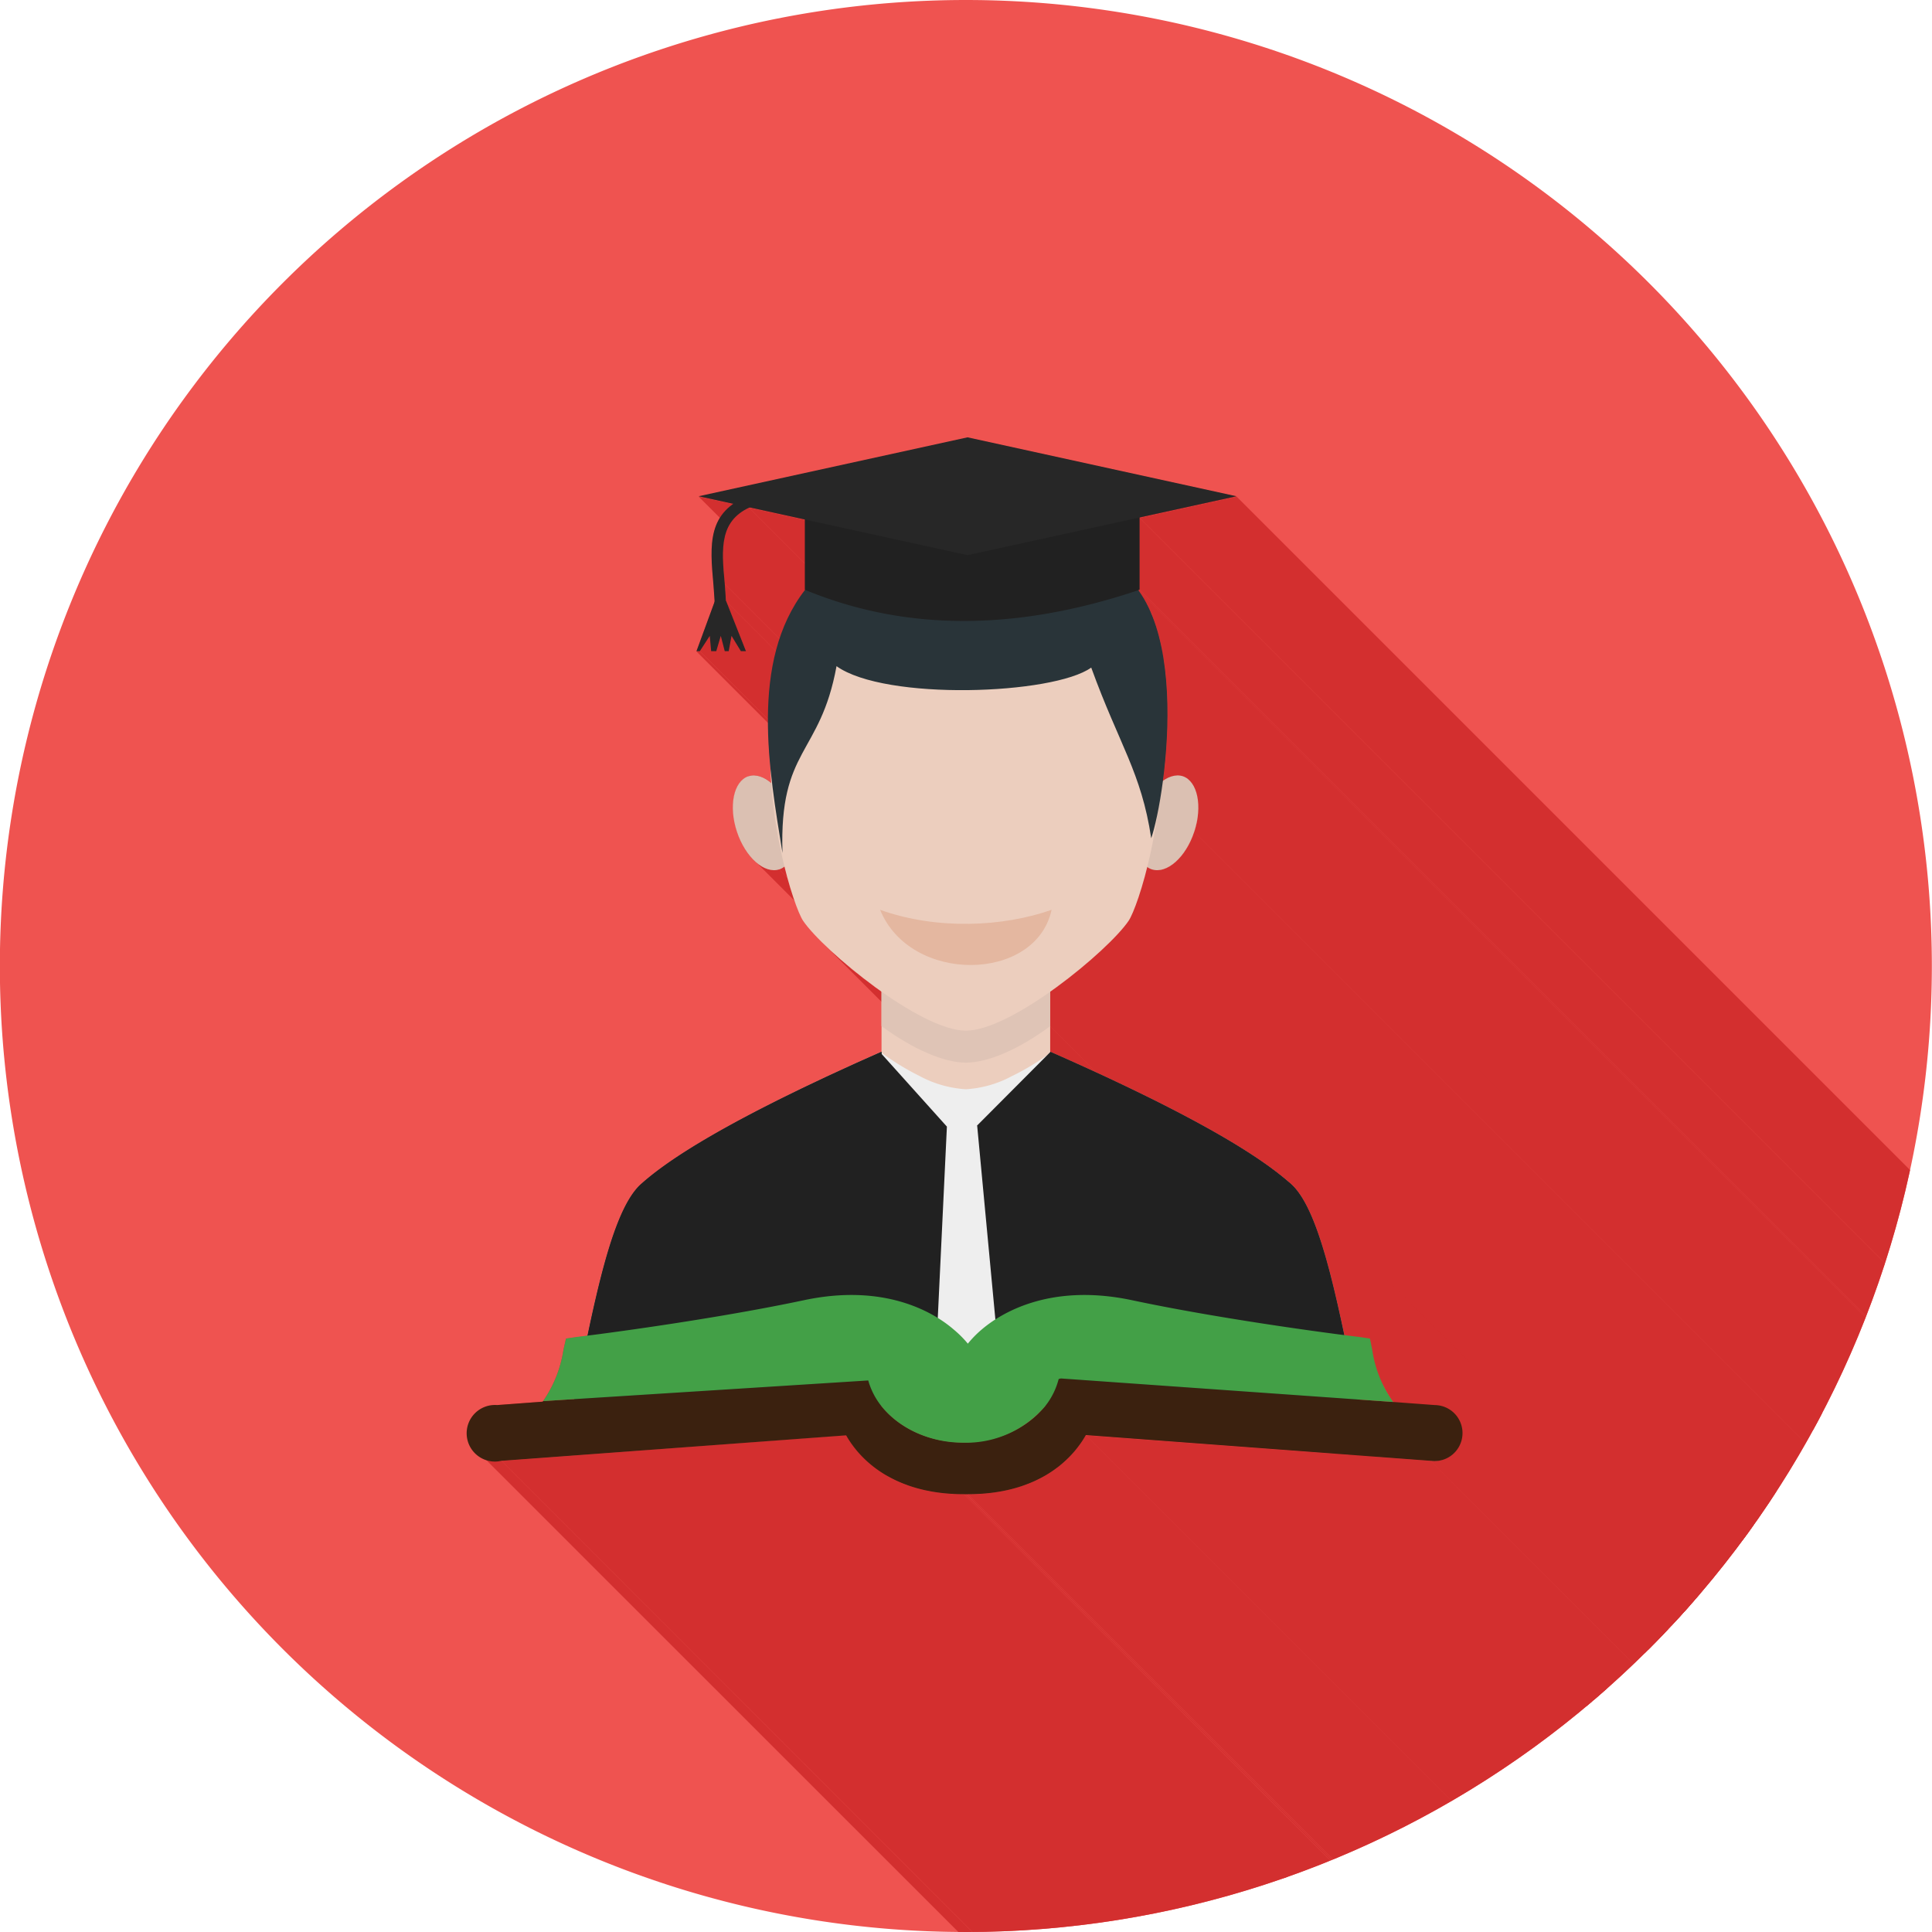 <svg xmlns="http://www.w3.org/2000/svg" xml:space="preserve" width="655.359" height="655.359" style="shape-rendering:geometricPrecision;text-rendering:geometricPrecision;image-rendering:optimizeQuality;fill-rule:evenodd;clip-rule:evenodd" viewBox="0 0 6.827 6.827"><defs><clipPath id="id0"><path d="M3.413 0a3.413 3.413 0 1 1 0 6.827 3.413 3.413 0 0 1 0-6.827z"/></clipPath><style>.fil5{fill:#212121}.fil13{fill:#272727}.fil9{fill:#757575}.fil1{fill:#d32f2f}.fil3{fill:#dbc0b2}.fil6{fill:#eccebe}.fil12{fill:#3b210f;fill-rule:nonzero}</style></defs><g id="Layer_x0020_1"><path d="M3.413 0a3.413 3.413 0 1 1 0 6.827 3.413 3.413 0 0 1 0-6.827z" style="fill:#ef5350"/><g style="clip-path:url(#id0)"><g id="_435556480"><path id="_4318598241" class="fil1" d="M6.346 5.849zM2.56 2.062z"/><path id="_431859776" class="fil1" d="m4.37 1.755 3.786 3.786-.343.075L4.027 1.83z"/><path id="_433401928" class="fil1" d="m4.027 1.83 3.786 3.786v.254L4.027 2.084z"/><path id="_433401856" class="fil1" d="M4.027 2.084 7.813 5.87h-.001l-.001.001h-.002L4.022 2.087h.001l.001-.001h.002z"/><path id="_433401952" class="fil1" d="M4.022 2.086 7.81 5.872l.01.015.01.017.01.017.009.018.008.018.007.02.007.019.006.02.006.02.005.022.005.021.004.022.003.022.003.022.003.023.002.023.002.023.001.023.001.023V6.374l-.002.023v.022l-.002.022-.002.022-.002.02-.002.022-.003.02-.002.02L4.11 2.759l.002-.02.002-.02.003-.021.002-.022.001-.021.002-.022.001-.022.001-.023v-.023l.001-.022v-.069l-.001-.024-.001-.023-.002-.022-.002-.023-.003-.023-.003-.022-.004-.022-.004-.022-.004-.022-.005-.02-.006-.021-.006-.02-.007-.02-.007-.02-.009-.018-.008-.017-.01-.017-.01-.017z"/><path id="_433401472" class="fil1" d="M4.205 2.76 7.99 6.546l.004.004.003.005.003.004.003.005.003.006.002.005.002.006.002.006.002.006.002.007.001.007.001.007v.007l.001.007v.039l-.002.008-.001.008-.002.009-.002.008-.002.008-.002.009-.003.008L4.22 2.94l.003-.008.002-.009.002-.008.002-.009.002-.008v-.008l.002-.008v-.008l.001-.008v-.03l-.001-.008-.001-.007-.002-.006-.001-.007-.002-.006-.002-.006-.002-.006-.002-.006-.003-.005-.003-.005-.003-.004-.003-.005z"/><path id="_433402336" class="fil1" d="M2.844 1.837 6.63 5.623l-.197-.043-3.786-3.786z"/><path id="_433402264" class="fil1" d="m4.07 3.072 3.787 3.786h-.002l-.002-.001-.002-.001-.003-.001-.002-.001-.002-.002h-.002l-.001-.002-3.787-3.786h.002l.002.002.002.001.002.001.002.001.002.001.003.001z"/><path id="_433402288" class="fil1" d="m2.59 1.781 3.786 3.787-.12-.027-3.787-3.786z"/><path id="_433402624" class="fil1" d="M2.56 2.062 6.346 5.85v.003l.001.004v.008l.001.003v.008l.001.004v.011l.001.004v.008l.001.004v.004L2.565 2.124v-.012l-.001-.004v-.012l-.001-.003v-.008l-.001-.004v-.007L2.56 2.07v-.004z"/><path id="_433402360" class="fil1" d="m2.508 2.247 3.787 3.786-.035.054-3.787-3.786z"/><path id="_433402456" class="fil1" d="m3.711 3.626 3.787 3.787v.09L3.71 3.717z"/><path id="_433401424" class="fil1" d="m2.547 2.247 3.787 3.786-.017.054-3.786-3.786z"/><path id="_433400968" class="fil1" d="m2.585 2.247 3.786 3.786-.009.054-3.786-3.786z"/><path id="_433401232" class="fil1" d="M2.565 2.124 6.352 5.91l.07.177-3.786-3.786z"/><path id="_433401400" class="fil1" d="m2.576 2.301 3.786 3.786h-.015L2.561 2.301z"/><path id="_433400704" class="fil1" d="m2.636 2.301 3.786 3.786h-.018L2.618 2.301z"/><path id="_433400896" class="fil1" d="m3.115 3.504 3.787 3.787-.012-.009-.011-.008-.012-.008-.011-.009-.011-.008-.012-.009-.01-.009-.011-.008-.011-.009-.01-.009-.011-.008-.01-.009-.01-.008-.01-.009-.01-.008-.009-.009-.009-.008-.009-.008-.008-.008-.008-.008L2.91 3.335l.008.008.009.008.009.009.009.008.01.008.009.009.01.008.01.009.01.009.01.008.01.009.011.009.011.008.011.009.011.008.012.009.01.008.012.009.012.008z"/><path id="_433400680" class="fil1" d="m3.837 5.071 3.786 3.786-.005.01-.006.009-.007.01-.006.009-.007.009-.008.01-.008.008-.008.01-.01.008-.009.01-.01.008-.01.009-.01.008-.012.008-.012.008-.013.008-.013.007-.013.007-.014.007-.015.006-.015.006-.016.006-.016.005-.017.004-.017.005-.018.003-.019.004-.02.002-.02.002-.02.002-.02.001h-.022L3.42 5.28h.022l.021-.001.02-.002.02-.002.02-.003.018-.003.018-.004.018-.004.017-.005.016-.005.016-.005.015-.006.015-.007.014-.006.013-.007.013-.008.012-.007.012-.008.012-.008.01-.009.011-.008.01-.009.01-.009.008-.009.009-.009.008-.01.007-.008.008-.01.006-.009.006-.01.006-.009z"/><path id="_433400800" class="fil1" d="m3.42 5.28 3.787 3.786H7.2L3.413 5.279h.005l.001.001z"/><path id="_433400824" class="fil1" d="M3.413 5.28 7.2 9.065h-.007L3.406 5.28h.007z"/><path id="_433400872" class="fil1" d="m2.99 5.071 3.786 3.786-1.218.092-3.786-3.787z"/><path id="_430492488" class="fil1" d="m3.406 5.28 3.787 3.786H7.17l-.021-.001-.02-.002-.02-.002-.02-.002-.018-.004-.018-.003-.018-.005-.017-.004-.016-.005-.016-.006-.015-.006-.015-.006-.014-.007-.013-.007-.013-.007-.012-.008-.012-.008-.012-.008-.01-.008-.011-.009-.01-.009-3.786-3.786.01.009.01.008.01.009.012.008.012.008.013.007.013.008.013.007.014.006.015.007.015.006.016.005.016.005.017.005.017.004.018.004.019.003.02.003.02.002.02.002h.02z"/><path id="_430492416" class="fil1" d="M1.772 5.162 5.558 8.95h-.02l-.01-.003-.01-.002-.008-.004-.009-.004-.008-.005-.007-.006-3.787-3.786.008.006.008.005.009.004.008.003.01.003.01.002h.01z"/><path id="_430492176" class="fil1" d="m2.772 3.062 3.786 3.786-.002.002-.002.001-.002.002-.003.001-.002.001-.003.001-.002.001-.003.001-3.786-3.786h.003l.002-.002.003-.001.002-.001.002-.002.003-.001.002-.002z"/><path id="_430492032" class="fil1" d="M2.753 3.072 6.54 6.858l-.005.002H6.53l-.005.001H6.51l-.006-.002-.005-.001-.005-.002-.005-.003-.006-.002-.005-.003-.005-.004-.005-.003-.006-.004-.005-.005-.005-.004L2.665 3.04l.005.005.005.004.005.004.006.004.005.004.005.003.005.002.006.002.005.002.005.002.005.001h.006l.005.001h.01l.005-.002z"/><path id="_430491864" class="fil1" d="M5.055 5.162 8.841 8.95l-1.218-.092-3.786-3.786z"/><path id="_430492320" class="fil1" d="M2.647 1.794 6.433 5.58l-.01.005-.008.005-.009.005-.007.006-.007.006-.007.006-.006.006-.005.007-.005.007-.005.007-.004.007-.003.008-.004.008-.002.008-.003.008-.002.009-.001.008-.002.01v.008l-.002.01V5.782l.001.01v.011l.002.011v.011l.002.011v.012L2.56 2.062v-.011l-.002-.011v-.011l-.001-.011-.001-.01v-.011l-.001-.01v-.05l.001-.01.001-.008.001-.01.002-.008.002-.008.002-.009.003-.008.003-.007.004-.008.004-.007.004-.007.005-.007.006-.007.006-.006.006-.006.007-.006.008-.006.008-.005.01-.005z"/><path id="_430492536" class="fil1" d="m4.22 2.939 3.786 3.786-.003.009L8 6.742l-.003.008-.004.008-.003.007-.004.008-.004.007-.004.007-.005.006-.004.007-.005.006-.004.006-.005.005-.005.006-.005.005-.005.004-.005.005-.005.004-.005.003-.005.004-.006.003-.005.002-.005.003-.006.002-.005.001-.005.001-.005.001h-.016l-.005-.001-.005-.002-3.786-3.786.005.001.005.001h.005l.005.001h.005l.006-.001.005-.001.005-.002.005-.002.006-.002.005-.003.005-.002.005-.004.006-.004.005-.004.005-.004.005-.005.005-.005.005-.005.005-.005.004-.006.005-.006.004-.007.004-.006.005-.007.004-.008.004-.007.003-.007.004-.008.003-.008.003-.009z"/><path id="_430492080" class="fil1" d="M2.845 2.084 6.63 5.871 2.843 2.083z"/><path id="_430491840" class="fil1" d="m2.531 2.301 3.786 3.786H6.3L2.513 2.301z"/><path id="_430492104" class="fil1" d="m3.988 3.254 3.787 3.787-.004.005-.004.006-.005.006-.005.006-.006.007-.006.006-.006.007-.007.007-.006.008-.008.007-.007.008-.008.008-.009.008-.008.008-.009.008-.009.008-.01.009-.009.008-.01.009-.01.008-.01.009-.01.008-.01.01-.011.008-.011.008-.011.01-.011.008-.012.008-.011.009-.011.008-.012.008-.011.009L3.71 3.504l.012-.008.011-.008.012-.009.011-.008.011-.009.011-.008.011-.009.011-.008.011-.01.01-.008.01-.008.011-.01.01-.008.01-.008.01-.009.009-.008.009-.008.009-.009.008-.008.008-.008.008-.007.008-.008.007-.008.007-.007.007-.007.006-.007.006-.007.005-.006.006-.006.004-.006.005-.006z"/><path id="_430492560" class="fil1" d="M2.473 2.301 6.26 6.087h-.012L2.46 2.301z"/><path id="_430492728" class="fil1" d="m3.711 3.504 3.787 3.787v.122L3.71 3.626z"/><path id="_430492608" class="fil1" d="m4.569 4.191 3.786 3.787.008.008.007.009.008.01.007.01.007.012.006.012.007.012.007.014.006.014.006.015.007.015.006.016.006.016.006.017.005.018.006.018.006.018.005.019.006.02.005.019.005.02.005.02.005.02.006.022.005.02.004.022.005.022.005.022.005.022.005.022.004.022L4.75 4.718l-.005-.022-.004-.022-.005-.022-.005-.022-.005-.022-.005-.021-.005-.022-.005-.02-.005-.021-.005-.02-.005-.02-.006-.02-.005-.02-.006-.018-.005-.019-.006-.018-.006-.017-.006-.017-.006-.017-.006-.015-.006-.016-.006-.014-.007-.014-.006-.014-.007-.013-.007-.012-.007-.011-.007-.01-.007-.01-.007-.01z"/><path id="_430492680" class="fil1" d="m4.849 4.77 3.786 3.786.002.009.002.008.002.009.002.008.002.008.002.007.002.008.002.007.002.007.002.007.003.007.002.006.002.006.003.006.002.006.002.006.003.006.002.005.003.005.002.005.003.005.002.005.003.004.002.005.003.004.002.004.003.004.003.003.002.004.003.004.002.003.003.003-3.787-3.786-.002-.003-.003-.004-.002-.003-.003-.004-.002-.004-.003-.003-.002-.005-.003-.004-.002-.004-.003-.005-.002-.004-.003-.005-.002-.005-.003-.005-.002-.006-.003-.005-.002-.006-.003-.006-.002-.006-.002-.006-.003-.007-.002-.006-.002-.007-.002-.007-.002-.008-.003-.007-.002-.008-.002-.007-.002-.009-.001-.008-.002-.008z"/><path id="_430492704" class="fil1" d="m4.841 4.73 3.786 3.786.008.04L4.85 4.77z"/><path id="_430492872" class="fil1" d="m5.161 5.071 3.787 3.786-.002.01-.002.01-.003.01-.004.008-.005.009-.005.007-.006.007-.007.007-.008.006-.008.005-.008.004-.01.004-.009.002-.01.002h-.02L5.055 5.163h.02l.01-.002.01-.002.008-.004.009-.004.008-.005.007-.006.007-.007.007-.007.005-.008.005-.008.004-.009.003-.01.002-.009z"/><path id="_430491720" class="fil1" d="m5.131 4.992 3.786 3.786.007.007.006.008.005.008.004.008.004.01.002.009.002.01v.02L5.162 5.07v-.02l-.002-.01-.003-.009-.003-.009-.004-.008-.006-.009L5.138 5z"/><path id="_430491648" class="fil1" d="M4.054 3.063 7.841 6.85l-.003.009-.002.009-.002.009-.003.009-.002.008-.003.008-.002.009-.002.008-.003.007-.002.008-.002.007-.002.007-.003.007-.002.007-.002.006-.002.007-.003.006-.002.006-.002.005-.002.005-.002.005-.002.005-.002.005-.002.004-.001.004-.002.004-.002.003-.002.004-.001.003-.002.002-.001.003-.001.002-3.787-3.787.002-.002.001-.002.002-.003.001-.003.002-.003.001-.003L4 3.234l.002-.004.002-.004.002-.005.002-.005.002-.005.002-.005.002-.006.002-.006.002-.006.002-.006.003-.006.002-.007.002-.007.003-.007.002-.007.002-.008.003-.008.002-.008.002-.008.003-.008.002-.009.002-.008.003-.01.002-.008z"/><path id="_435556408" class="fil1" d="M2.56 2.062zm.86-.515.95.208-.343.075v.254l-.005.002c.12.162.115.464.088.673.023-.017.047-.023.07-.016.052.018.07.105.04.196-.03.09-.097.15-.15.133a.06.06 0 0 1-.016-.009.804.804 0 0 1-.066.191 1.315 1.315 0 0 1-.277.25v.213c.603.265.778.403.85.467.083.074.139.296.19.534l.05.006.04.006.008.04c.018.094.048.15.074.184h.013l.134.01a.1.1 0 0 1-.015.198l-1.218-.09c-.056.097-.181.208-.417.208h-.014c-.235 0-.36-.11-.416-.209l-1.219.091a.1.1 0 0 1-.014-.197l.161-.012.001-.002a.43.43 0 0 0 .072-.181L2 4.73l.041-.005.036-.005c.05-.239.106-.462.19-.536.01-.009.022-.02.038-.032.078-.062.232-.165.574-.327.07-.034.149-.07.237-.108v-.213a1.316 1.316 0 0 1-.277-.25.81.81 0 0 1-.066-.192.06.06 0 0 1-.019.01c-.052.017-.12-.042-.149-.133-.03-.09-.012-.178.04-.196.026-.008.055.002.081.024a1.485 1.485 0 0 1-.002-.046c-.023-.225-.013-.462.122-.637h-.001v-.247l-.197-.043c-.106.05-.097.147-.087.268l.005.062.07.177h-.017l-.033-.054-.01.054h-.014l-.014-.054-.016.054h-.018l-.005-.054-.035.054h-.012l.064-.176c0-.02-.003-.04-.004-.06-.01-.12-.02-.22.068-.284l-.12-.026.95-.208z"/></g></g><path d="M3.413 0a3.413 3.413 0 1 1 0 6.827 3.413 3.413 0 0 1 0-6.827z" style="fill:none"/><path class="fil3" d="M2.645 2.743c.052-.017.12.043.149.133.03.091.012.179-.04.196-.053.017-.12-.042-.15-.133-.03-.09-.012-.178.04-.196zM4.18 2.743c-.053-.017-.12.043-.15.133-.03.091-.012.179.04.196.053.017.12-.042.15-.133.03-.09.012-.178-.04-.196z"/><path d="M3.136 3.707c-.614.27-.798.413-.87.477-.113.1-.175.47-.241.783h2.777c-.067-.314-.129-.684-.24-.783-.073-.064-.25-.204-.864-.473l-.562-.004z" style="fill:#fdc"/><path class="fil5" d="M3.136 3.707c-.614.27-.798.413-.87.477-.113.1-.175.47-.241.783h2.777c-.067-.314-.129-.684-.24-.783-.073-.064-.25-.204-.864-.473l-.562-.004z"/><path class="fil6" d="M3.711 3.171v.68c-.164.2-.432.194-.596 0v-.68c0-.367.596-.367.596 0z"/><path d="M3.711 3.171v.455c-.112.083-.221.129-.298.129-.076 0-.185-.046-.298-.129v-.455c0-.367.596-.367.596 0z" style="fill:#dfc4b6"/><path class="fil6" d="M3.413 1.95c-1 0-.64 1.208-.575 1.304.072.106.414.388.575.388.162 0 .503-.282.575-.388.066-.096.425-1.304-.575-1.304z"/><path d="M2.956 2.354c-.058.317-.203.288-.191.66-.047-.29-.117-.676.08-.93.158-.203.68-.348 1.017-.105.373.08.256.84.206.983-.035-.233-.113-.33-.212-.603-.134.096-.728.118-.9-.005z" style="fill:#293439"/><path class="fil9" d="M2.59 4.967h.048l-.002-.364-.045.364zM4.236 4.967h-.048l.002-.364.046.364z"/><path d="M3.11 3.215c.202.072.435.06.606 0-.056.257-.499.263-.606 0z" style="fill:#e4b7a0"/><path d="m3.115 3.851.13 1.116h.336l.13-1.116v-.13a.894.894 0 0 1-.138.083.39.39 0 0 1-.16.045.395.395 0 0 1-.164-.047.9.9 0 0 1-.134-.082v.131z" style="fill:#eee"/><path class="fil5" d="m3.453 3.978.093.99h1.256c-.067-.315-.129-.685-.24-.784-.073-.064-.248-.202-.85-.467l-.26.261zM3.115 3.717c-.597.263-.778.403-.85.467-.112.1-.174.47-.24.783h1.274l.047-.986-.23-.256a.025.025 0 0 1-.001-.008zM2.844 1.772c.394.15.789.134 1.183 0v.312c-.42.142-.816.152-1.183 0v-.312z"/><path class="fil12" d="M2.578 4.71v.014l.09-.013h-.09z"/><path class="fil13" transform="scale(1.78 .39) rotate(-45 6.121 .574)" d="M0 0h.755v.755H0z"/><path d="M2.661 1.788c-.12.047-.112.148-.1.274.003.04.006.08.006.126h-.04c0-.042-.003-.083-.006-.122-.013-.143-.022-.257.126-.315l.014.037z" style="fill:#272727;fill-rule:nonzero"/><path class="fil13" d="M2.526 2.124h.04l.07.177h-.018l-.033-.054-.01.054h-.014l-.014-.054-.016.054h-.018l-.005-.054-.035.054h-.012z"/><path class="fil12" d="m5.07 4.965-.134-.01-1.187-.084a.099.099 0 0 0-.008.002c-.033.128-.171.224-.337.224-.164 0-.3-.093-.336-.219l-1.149.073-.001.002-.161.012a.1.1 0 1 0 .015.197l1.218-.09c.055.097.18.208.416.208h.014c.236 0 .361-.11.417-.209l1.218.091a.099.099 0 1 0 .015-.197z"/><path d="M3.068 4.878a.258.258 0 0 0 .046.09c.061.077.168.13.29.13a.367.367 0 0 0 .29-.13.257.257 0 0 0 .047-.095.099.099 0 0 1 .008-.002l1.187.084-.013-.001a.421.421 0 0 1-.074-.184l-.008-.04-.04-.006c-.005 0-.451-.055-.803-.13-.296-.062-.468.052-.529.104a.376.376 0 0 0-.049.05.378.378 0 0 0-.05-.05c-.06-.052-.232-.166-.527-.104-.353.075-.798.13-.803.13L2 4.73l-.009.04a.43.43 0 0 1-.072.181l1.15-.073z" style="fill:#43a047"/></g></svg>